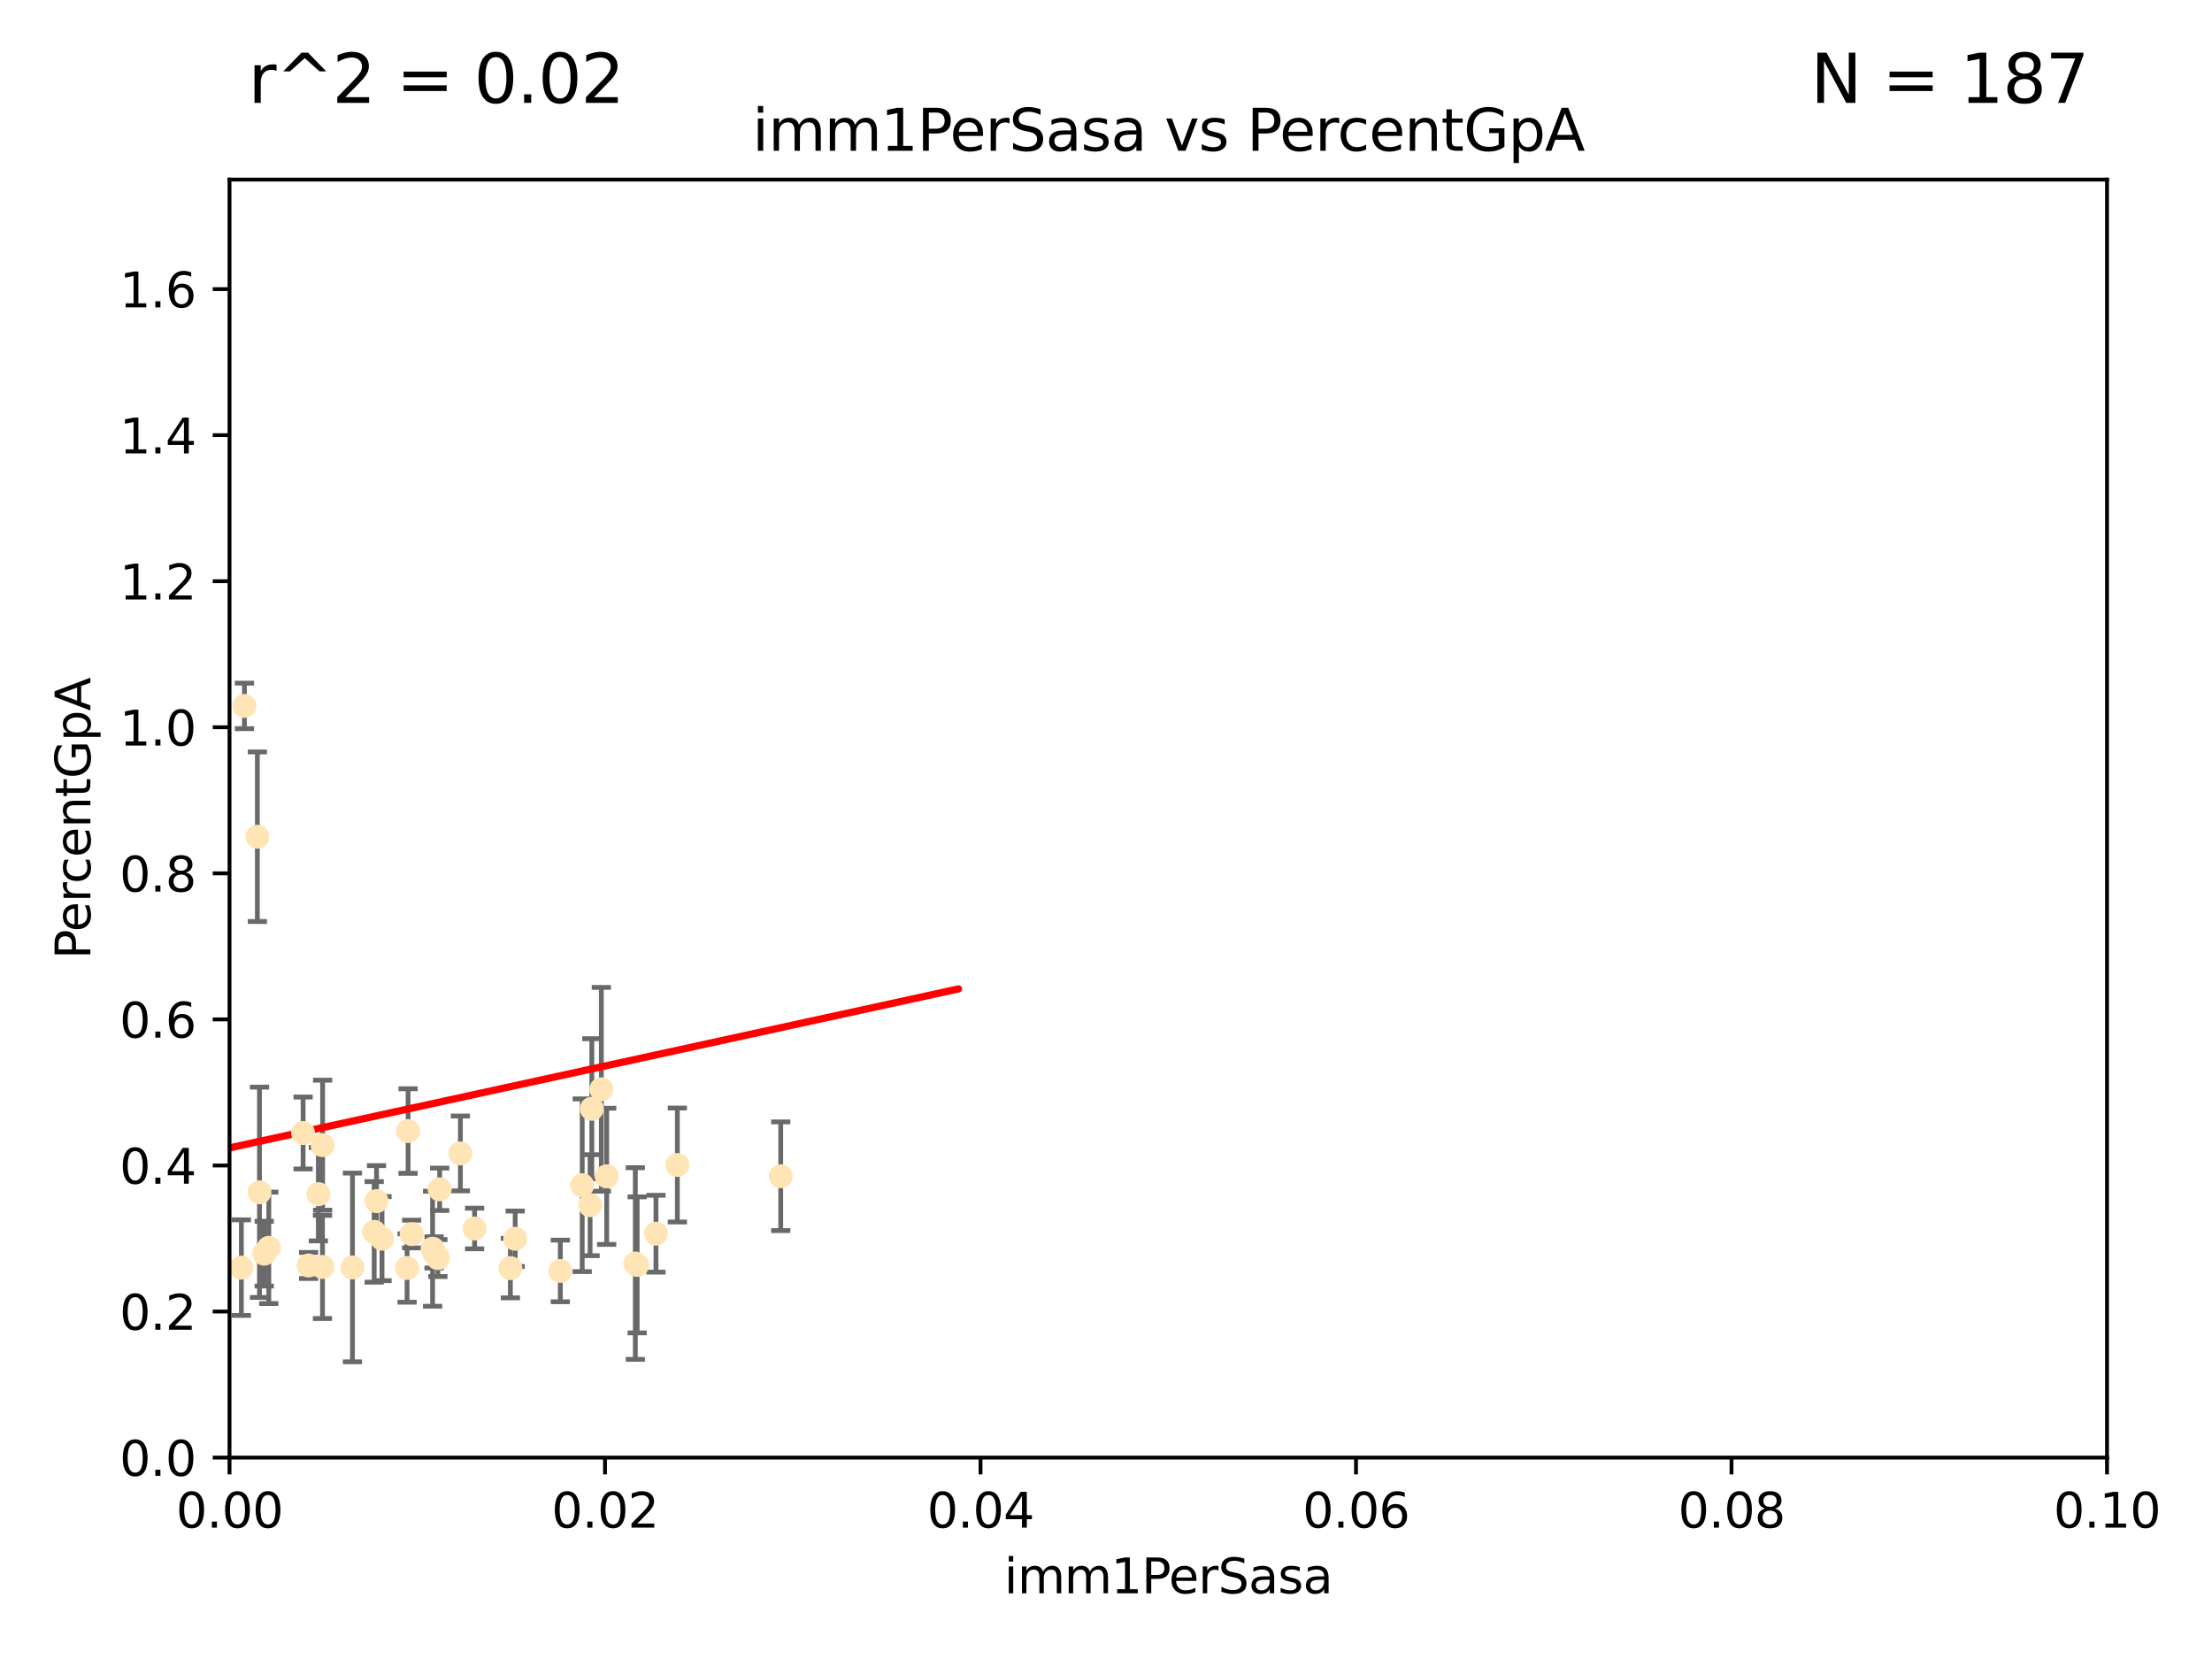 <?xml version="1.0" encoding="utf-8" standalone="no"?>
<!DOCTYPE svg PUBLIC "-//W3C//DTD SVG 1.1//EN"
  "http://www.w3.org/Graphics/SVG/1.1/DTD/svg11.dtd">
<svg xmlns:xlink="http://www.w3.org/1999/xlink" width="460.8pt" height="345.6pt" viewBox="0 0 460.8 345.6" xmlns="http://www.w3.org/2000/svg" version="1.1">
 <defs>
  <style type="text/css">*{stroke-linejoin: round; stroke-linecap: butt}</style>
 </defs>
 <g id="figure_1">
  <g id="patch_1">
   <path d="M 0 345.6 
L 460.8 345.6 
L 460.8 0 
L 0 0 
z
" style="fill: #ffffff"/>
  </g>
  <g id="axes_1">
   <g id="patch_2">
    <path d="M 47.81 303.64 
L 438.93 303.64 
L 438.93 37.411 
L 47.81 37.411 
z
" style="fill: #ffffff"/>
   </g>
   <g id="PathCollection_1">
    <defs>
     <path id="m6a98d80f60" d="M 0 1.118 
C 0.297 1.118 0.581 1 0.791 0.791 
C 1 0.581 1.118 0.297 1.118 0 
C 1.118 -0.297 1 -0.581 0.791 -0.791 
C 0.581 -1 0.297 -1.118 0 -1.118 
C -0.297 -1.118 -0.581 -1 -0.791 -0.791 
C -1 -0.581 -1.118 -0.297 -1.118 0 
C -1.118 0.297 -1 0.581 -0.791 0.791 
C -0.581 1 -0.297 1.118 0 1.118 
z
" style="stroke: #ffe4b5"/>
    </defs>
    <g clip-path="url(#p4feffa902f)">
     <use xlink:href="#m6a98d80f60" x="63.143" y="236.024" style="fill: #ffe4b5; stroke: #ffe4b5"/>
     <use xlink:href="#m6a98d80f60" x="50.92" y="147.056" style="fill: #ffe4b5; stroke: #ffe4b5"/>
     <use xlink:href="#m6a98d80f60" x="67.208" y="238.556" style="fill: #ffe4b5; stroke: #ffe4b5"/>
     <use xlink:href="#m6a98d80f60" x="56" y="259.945" style="fill: #ffe4b5; stroke: #ffe4b5"/>
     <use xlink:href="#m6a98d80f60" x="35.977" y="256.883" style="fill: #ffe4b5; stroke: #ffe4b5"/>
     <use xlink:href="#m6a98d80f60" x="77.949" y="256.619" style="fill: #ffe4b5; stroke: #ffe4b5"/>
     <use xlink:href="#m6a98d80f60" x="54.055" y="248.374" style="fill: #ffe4b5; stroke: #ffe4b5"/>
     <use xlink:href="#m6a98d80f60" x="32.256" y="254.217" style="fill: #ffe4b5; stroke: #ffe4b5"/>
     <use xlink:href="#m6a98d80f60" x="90.116" y="260.133" style="fill: #ffe4b5; stroke: #ffe4b5"/>
     <use xlink:href="#m6a98d80f60" x="66.322" y="248.766" style="fill: #ffe4b5; stroke: #ffe4b5"/>
     <use xlink:href="#m6a98d80f60" x="44.284" y="245.794" style="fill: #ffe4b5; stroke: #ffe4b5"/>
     <use xlink:href="#m6a98d80f60" x="55.045" y="261.159" style="fill: #ffe4b5; stroke: #ffe4b5"/>
     <use xlink:href="#m6a98d80f60" x="78.438" y="250.219" style="fill: #ffe4b5; stroke: #ffe4b5"/>
     <use xlink:href="#m6a98d80f60" x="116.728" y="264.76" style="fill: #ffe4b5; stroke: #ffe4b5"/>
     <use xlink:href="#m6a98d80f60" x="85.759" y="257.072" style="fill: #ffe4b5; stroke: #ffe4b5"/>
     <use xlink:href="#m6a98d80f60" x="126.382" y="245.048" style="fill: #ffe4b5; stroke: #ffe4b5"/>
     <use xlink:href="#m6a98d80f60" x="85.012" y="235.615" style="fill: #ffe4b5; stroke: #ffe4b5"/>
     <use xlink:href="#m6a98d80f60" x="50.283" y="264.074" style="fill: #ffe4b5; stroke: #ffe4b5"/>
     <use xlink:href="#m6a98d80f60" x="123.288" y="230.974" style="fill: #ffe4b5; stroke: #ffe4b5"/>
     <use xlink:href="#m6a98d80f60" x="64.286" y="263.623" style="fill: #ffe4b5; stroke: #ffe4b5"/>
     <use xlink:href="#m6a98d80f60" x="125.273" y="226.92" style="fill: #ffe4b5; stroke: #ffe4b5"/>
     <use xlink:href="#m6a98d80f60" x="84.804" y="264.148" style="fill: #ffe4b5; stroke: #ffe4b5"/>
     <use xlink:href="#m6a98d80f60" x="73.424" y="264.031" style="fill: #ffe4b5; stroke: #ffe4b5"/>
     <use xlink:href="#m6a98d80f60" x="67.182" y="263.927" style="fill: #ffe4b5; stroke: #ffe4b5"/>
     <use xlink:href="#m6a98d80f60" x="53.612" y="174.301" style="fill: #ffe4b5; stroke: #ffe4b5"/>
     <use xlink:href="#m6a98d80f60" x="91.218" y="262.072" style="fill: #ffe4b5; stroke: #ffe4b5"/>
     <use xlink:href="#m6a98d80f60" x="79.581" y="258.03" style="fill: #ffe4b5; stroke: #ffe4b5"/>
     <use xlink:href="#m6a98d80f60" x="106.321" y="264.173" style="fill: #ffe4b5; stroke: #ffe4b5"/>
     <use xlink:href="#m6a98d80f60" x="90.421" y="260.898" style="fill: #ffe4b5; stroke: #ffe4b5"/>
     <use xlink:href="#m6a98d80f60" x="136.647" y="257.002" style="fill: #ffe4b5; stroke: #ffe4b5"/>
     <use xlink:href="#m6a98d80f60" x="107.324" y="258.061" style="fill: #ffe4b5; stroke: #ffe4b5"/>
     <use xlink:href="#m6a98d80f60" x="91.593" y="247.753" style="fill: #ffe4b5; stroke: #ffe4b5"/>
     <use xlink:href="#m6a98d80f60" x="98.867" y="255.921" style="fill: #ffe4b5; stroke: #ffe4b5"/>
     <use xlink:href="#m6a98d80f60" x="132.735" y="263.501" style="fill: #ffe4b5; stroke: #ffe4b5"/>
     <use xlink:href="#m6a98d80f60" x="132.347" y="263.219" style="fill: #ffe4b5; stroke: #ffe4b5"/>
     <use xlink:href="#m6a98d80f60" x="121.286" y="246.911" style="fill: #ffe4b5; stroke: #ffe4b5"/>
     <use xlink:href="#m6a98d80f60" x="95.907" y="240.283" style="fill: #ffe4b5; stroke: #ffe4b5"/>
     <use xlink:href="#m6a98d80f60" x="122.927" y="251.06" style="fill: #ffe4b5; stroke: #ffe4b5"/>
     <use xlink:href="#m6a98d80f60" x="141.105" y="242.696" style="fill: #ffe4b5; stroke: #ffe4b5"/>
     <use xlink:href="#m6a98d80f60" x="162.642" y="245.033" style="fill: #ffe4b5; stroke: #ffe4b5"/>
    </g>
   </g>
   <g id="matplotlib.axis_1">
    <g id="xtick_1">
     <g id="line2d_1">
      <defs>
       <path id="m1ec2243747" d="M 0 0 
L 0 3.5 
" style="stroke: #000000; stroke-width: 0.8"/>
      </defs>
      <g>
       <use xlink:href="#m1ec2243747" x="47.81" y="303.64" style="stroke: #000000; stroke-width: 0.8"/>
      </g>
     </g>
     <g id="text_1">
      <!-- 0.00 -->
      <g transform="translate(36.677 318.238)scale(0.1 -0.1)">
       <defs>
        <path id="DejaVuSans-30" d="M 2034 4250 
Q 1547 4250 1301 3770 
Q 1056 3291 1056 2328 
Q 1056 1369 1301 889 
Q 1547 409 2034 409 
Q 2525 409 2770 889 
Q 3016 1369 3016 2328 
Q 3016 3291 2770 3770 
Q 2525 4250 2034 4250 
z
M 2034 4750 
Q 2819 4750 3233 4129 
Q 3647 3509 3647 2328 
Q 3647 1150 3233 529 
Q 2819 -91 2034 -91 
Q 1250 -91 836 529 
Q 422 1150 422 2328 
Q 422 3509 836 4129 
Q 1250 4750 2034 4750 
z
" transform="scale(0.016)"/>
        <path id="DejaVuSans-2e" d="M 684 794 
L 1344 794 
L 1344 0 
L 684 0 
L 684 794 
z
" transform="scale(0.016)"/>
       </defs>
       <use xlink:href="#DejaVuSans-30"/>
       <use xlink:href="#DejaVuSans-2e" x="63.623"/>
       <use xlink:href="#DejaVuSans-30" x="95.41"/>
       <use xlink:href="#DejaVuSans-30" x="159.033"/>
      </g>
     </g>
    </g>
    <g id="xtick_2">
     <g id="line2d_2">
      <g>
       <use xlink:href="#m1ec2243747" x="126.034" y="303.64" style="stroke: #000000; stroke-width: 0.8"/>
      </g>
     </g>
     <g id="text_2">
      <!-- 0.02 -->
      <g transform="translate(114.901 318.238)scale(0.1 -0.1)">
       <defs>
        <path id="DejaVuSans-32" d="M 1228 531 
L 3431 531 
L 3431 0 
L 469 0 
L 469 531 
Q 828 903 1448 1529 
Q 2069 2156 2228 2338 
Q 2531 2678 2651 2914 
Q 2772 3150 2772 3378 
Q 2772 3750 2511 3984 
Q 2250 4219 1831 4219 
Q 1534 4219 1204 4116 
Q 875 4013 500 3803 
L 500 4441 
Q 881 4594 1212 4672 
Q 1544 4750 1819 4750 
Q 2544 4750 2975 4387 
Q 3406 4025 3406 3419 
Q 3406 3131 3298 2873 
Q 3191 2616 2906 2266 
Q 2828 2175 2409 1742 
Q 1991 1309 1228 531 
z
" transform="scale(0.016)"/>
       </defs>
       <use xlink:href="#DejaVuSans-30"/>
       <use xlink:href="#DejaVuSans-2e" x="63.623"/>
       <use xlink:href="#DejaVuSans-30" x="95.41"/>
       <use xlink:href="#DejaVuSans-32" x="159.033"/>
      </g>
     </g>
    </g>
    <g id="xtick_3">
     <g id="line2d_3">
      <g>
       <use xlink:href="#m1ec2243747" x="204.258" y="303.64" style="stroke: #000000; stroke-width: 0.8"/>
      </g>
     </g>
     <g id="text_3">
      <!-- 0.04 -->
      <g transform="translate(193.125 318.238)scale(0.1 -0.1)">
       <defs>
        <path id="DejaVuSans-34" d="M 2419 4116 
L 825 1625 
L 2419 1625 
L 2419 4116 
z
M 2253 4666 
L 3047 4666 
L 3047 1625 
L 3713 1625 
L 3713 1100 
L 3047 1100 
L 3047 0 
L 2419 0 
L 2419 1100 
L 313 1100 
L 313 1709 
L 2253 4666 
z
" transform="scale(0.016)"/>
       </defs>
       <use xlink:href="#DejaVuSans-30"/>
       <use xlink:href="#DejaVuSans-2e" x="63.623"/>
       <use xlink:href="#DejaVuSans-30" x="95.41"/>
       <use xlink:href="#DejaVuSans-34" x="159.033"/>
      </g>
     </g>
    </g>
    <g id="xtick_4">
     <g id="line2d_4">
      <g>
       <use xlink:href="#m1ec2243747" x="282.482" y="303.64" style="stroke: #000000; stroke-width: 0.8"/>
      </g>
     </g>
     <g id="text_4">
      <!-- 0.06 -->
      <g transform="translate(271.349 318.238)scale(0.1 -0.1)">
       <defs>
        <path id="DejaVuSans-36" d="M 2113 2584 
Q 1688 2584 1439 2293 
Q 1191 2003 1191 1497 
Q 1191 994 1439 701 
Q 1688 409 2113 409 
Q 2538 409 2786 701 
Q 3034 994 3034 1497 
Q 3034 2003 2786 2293 
Q 2538 2584 2113 2584 
z
M 3366 4563 
L 3366 3988 
Q 3128 4100 2886 4159 
Q 2644 4219 2406 4219 
Q 1781 4219 1451 3797 
Q 1122 3375 1075 2522 
Q 1259 2794 1537 2939 
Q 1816 3084 2150 3084 
Q 2853 3084 3261 2657 
Q 3669 2231 3669 1497 
Q 3669 778 3244 343 
Q 2819 -91 2113 -91 
Q 1303 -91 875 529 
Q 447 1150 447 2328 
Q 447 3434 972 4092 
Q 1497 4750 2381 4750 
Q 2619 4750 2861 4703 
Q 3103 4656 3366 4563 
z
" transform="scale(0.016)"/>
       </defs>
       <use xlink:href="#DejaVuSans-30"/>
       <use xlink:href="#DejaVuSans-2e" x="63.623"/>
       <use xlink:href="#DejaVuSans-30" x="95.41"/>
       <use xlink:href="#DejaVuSans-36" x="159.033"/>
      </g>
     </g>
    </g>
    <g id="xtick_5">
     <g id="line2d_5">
      <g>
       <use xlink:href="#m1ec2243747" x="360.706" y="303.64" style="stroke: #000000; stroke-width: 0.8"/>
      </g>
     </g>
     <g id="text_5">
      <!-- 0.08 -->
      <g transform="translate(349.573 318.238)scale(0.1 -0.1)">
       <defs>
        <path id="DejaVuSans-38" d="M 2034 2216 
Q 1584 2216 1326 1975 
Q 1069 1734 1069 1313 
Q 1069 891 1326 650 
Q 1584 409 2034 409 
Q 2484 409 2743 651 
Q 3003 894 3003 1313 
Q 3003 1734 2745 1975 
Q 2488 2216 2034 2216 
z
M 1403 2484 
Q 997 2584 770 2862 
Q 544 3141 544 3541 
Q 544 4100 942 4425 
Q 1341 4750 2034 4750 
Q 2731 4750 3128 4425 
Q 3525 4100 3525 3541 
Q 3525 3141 3298 2862 
Q 3072 2584 2669 2484 
Q 3125 2378 3379 2068 
Q 3634 1759 3634 1313 
Q 3634 634 3220 271 
Q 2806 -91 2034 -91 
Q 1263 -91 848 271 
Q 434 634 434 1313 
Q 434 1759 690 2068 
Q 947 2378 1403 2484 
z
M 1172 3481 
Q 1172 3119 1398 2916 
Q 1625 2713 2034 2713 
Q 2441 2713 2670 2916 
Q 2900 3119 2900 3481 
Q 2900 3844 2670 4047 
Q 2441 4250 2034 4250 
Q 1625 4250 1398 4047 
Q 1172 3844 1172 3481 
z
" transform="scale(0.016)"/>
       </defs>
       <use xlink:href="#DejaVuSans-30"/>
       <use xlink:href="#DejaVuSans-2e" x="63.623"/>
       <use xlink:href="#DejaVuSans-30" x="95.41"/>
       <use xlink:href="#DejaVuSans-38" x="159.033"/>
      </g>
     </g>
    </g>
    <g id="xtick_6">
     <g id="line2d_6">
      <g>
       <use xlink:href="#m1ec2243747" x="438.93" y="303.64" style="stroke: #000000; stroke-width: 0.8"/>
      </g>
     </g>
     <g id="text_6">
      <!-- 0.10 -->
      <g transform="translate(427.797 318.238)scale(0.1 -0.1)">
       <defs>
        <path id="DejaVuSans-31" d="M 794 531 
L 1825 531 
L 1825 4091 
L 703 3866 
L 703 4441 
L 1819 4666 
L 2450 4666 
L 2450 531 
L 3481 531 
L 3481 0 
L 794 0 
L 794 531 
z
" transform="scale(0.016)"/>
       </defs>
       <use xlink:href="#DejaVuSans-30"/>
       <use xlink:href="#DejaVuSans-2e" x="63.623"/>
       <use xlink:href="#DejaVuSans-31" x="95.41"/>
       <use xlink:href="#DejaVuSans-30" x="159.033"/>
      </g>
     </g>
    </g>
    <g id="text_7">
     <!-- imm1PerSasa -->
     <g transform="translate(209.186 331.917)scale(0.1 -0.1)">
      <defs>
       <path id="DejaVuSans-69" d="M 603 3500 
L 1178 3500 
L 1178 0 
L 603 0 
L 603 3500 
z
M 603 4863 
L 1178 4863 
L 1178 4134 
L 603 4134 
L 603 4863 
z
" transform="scale(0.016)"/>
       <path id="DejaVuSans-6d" d="M 3328 2828 
Q 3544 3216 3844 3400 
Q 4144 3584 4550 3584 
Q 5097 3584 5394 3201 
Q 5691 2819 5691 2113 
L 5691 0 
L 5113 0 
L 5113 2094 
Q 5113 2597 4934 2840 
Q 4756 3084 4391 3084 
Q 3944 3084 3684 2787 
Q 3425 2491 3425 1978 
L 3425 0 
L 2847 0 
L 2847 2094 
Q 2847 2600 2669 2842 
Q 2491 3084 2119 3084 
Q 1678 3084 1418 2786 
Q 1159 2488 1159 1978 
L 1159 0 
L 581 0 
L 581 3500 
L 1159 3500 
L 1159 2956 
Q 1356 3278 1631 3431 
Q 1906 3584 2284 3584 
Q 2666 3584 2933 3390 
Q 3200 3197 3328 2828 
z
" transform="scale(0.016)"/>
       <path id="DejaVuSans-50" d="M 1259 4147 
L 1259 2394 
L 2053 2394 
Q 2494 2394 2734 2622 
Q 2975 2850 2975 3272 
Q 2975 3691 2734 3919 
Q 2494 4147 2053 4147 
L 1259 4147 
z
M 628 4666 
L 2053 4666 
Q 2838 4666 3239 4311 
Q 3641 3956 3641 3272 
Q 3641 2581 3239 2228 
Q 2838 1875 2053 1875 
L 1259 1875 
L 1259 0 
L 628 0 
L 628 4666 
z
" transform="scale(0.016)"/>
       <path id="DejaVuSans-65" d="M 3597 1894 
L 3597 1613 
L 953 1613 
Q 991 1019 1311 708 
Q 1631 397 2203 397 
Q 2534 397 2845 478 
Q 3156 559 3463 722 
L 3463 178 
Q 3153 47 2828 -22 
Q 2503 -91 2169 -91 
Q 1331 -91 842 396 
Q 353 884 353 1716 
Q 353 2575 817 3079 
Q 1281 3584 2069 3584 
Q 2775 3584 3186 3129 
Q 3597 2675 3597 1894 
z
M 3022 2063 
Q 3016 2534 2758 2815 
Q 2500 3097 2075 3097 
Q 1594 3097 1305 2825 
Q 1016 2553 972 2059 
L 3022 2063 
z
" transform="scale(0.016)"/>
       <path id="DejaVuSans-72" d="M 2631 2963 
Q 2534 3019 2420 3045 
Q 2306 3072 2169 3072 
Q 1681 3072 1420 2755 
Q 1159 2438 1159 1844 
L 1159 0 
L 581 0 
L 581 3500 
L 1159 3500 
L 1159 2956 
Q 1341 3275 1631 3429 
Q 1922 3584 2338 3584 
Q 2397 3584 2469 3576 
Q 2541 3569 2628 3553 
L 2631 2963 
z
" transform="scale(0.016)"/>
       <path id="DejaVuSans-53" d="M 3425 4513 
L 3425 3897 
Q 3066 4069 2747 4153 
Q 2428 4238 2131 4238 
Q 1616 4238 1336 4038 
Q 1056 3838 1056 3469 
Q 1056 3159 1242 3001 
Q 1428 2844 1947 2747 
L 2328 2669 
Q 3034 2534 3370 2195 
Q 3706 1856 3706 1288 
Q 3706 609 3251 259 
Q 2797 -91 1919 -91 
Q 1588 -91 1214 -16 
Q 841 59 441 206 
L 441 856 
Q 825 641 1194 531 
Q 1563 422 1919 422 
Q 2459 422 2753 634 
Q 3047 847 3047 1241 
Q 3047 1584 2836 1778 
Q 2625 1972 2144 2069 
L 1759 2144 
Q 1053 2284 737 2584 
Q 422 2884 422 3419 
Q 422 4038 858 4394 
Q 1294 4750 2059 4750 
Q 2388 4750 2728 4690 
Q 3069 4631 3425 4513 
z
" transform="scale(0.016)"/>
       <path id="DejaVuSans-61" d="M 2194 1759 
Q 1497 1759 1228 1600 
Q 959 1441 959 1056 
Q 959 750 1161 570 
Q 1363 391 1709 391 
Q 2188 391 2477 730 
Q 2766 1069 2766 1631 
L 2766 1759 
L 2194 1759 
z
M 3341 1997 
L 3341 0 
L 2766 0 
L 2766 531 
Q 2569 213 2275 61 
Q 1981 -91 1556 -91 
Q 1019 -91 701 211 
Q 384 513 384 1019 
Q 384 1609 779 1909 
Q 1175 2209 1959 2209 
L 2766 2209 
L 2766 2266 
Q 2766 2663 2505 2880 
Q 2244 3097 1772 3097 
Q 1472 3097 1187 3025 
Q 903 2953 641 2809 
L 641 3341 
Q 956 3463 1253 3523 
Q 1550 3584 1831 3584 
Q 2591 3584 2966 3190 
Q 3341 2797 3341 1997 
z
" transform="scale(0.016)"/>
       <path id="DejaVuSans-73" d="M 2834 3397 
L 2834 2853 
Q 2591 2978 2328 3040 
Q 2066 3103 1784 3103 
Q 1356 3103 1142 2972 
Q 928 2841 928 2578 
Q 928 2378 1081 2264 
Q 1234 2150 1697 2047 
L 1894 2003 
Q 2506 1872 2764 1633 
Q 3022 1394 3022 966 
Q 3022 478 2636 193 
Q 2250 -91 1575 -91 
Q 1294 -91 989 -36 
Q 684 19 347 128 
L 347 722 
Q 666 556 975 473 
Q 1284 391 1588 391 
Q 1994 391 2212 530 
Q 2431 669 2431 922 
Q 2431 1156 2273 1281 
Q 2116 1406 1581 1522 
L 1381 1569 
Q 847 1681 609 1914 
Q 372 2147 372 2553 
Q 372 3047 722 3315 
Q 1072 3584 1716 3584 
Q 2034 3584 2315 3537 
Q 2597 3491 2834 3397 
z
" transform="scale(0.016)"/>
      </defs>
      <use xlink:href="#DejaVuSans-69"/>
      <use xlink:href="#DejaVuSans-6d" x="27.783"/>
      <use xlink:href="#DejaVuSans-6d" x="125.195"/>
      <use xlink:href="#DejaVuSans-31" x="222.607"/>
      <use xlink:href="#DejaVuSans-50" x="286.23"/>
      <use xlink:href="#DejaVuSans-65" x="342.908"/>
      <use xlink:href="#DejaVuSans-72" x="404.432"/>
      <use xlink:href="#DejaVuSans-53" x="445.545"/>
      <use xlink:href="#DejaVuSans-61" x="509.021"/>
      <use xlink:href="#DejaVuSans-73" x="570.301"/>
      <use xlink:href="#DejaVuSans-61" x="622.4"/>
     </g>
    </g>
   </g>
   <g id="matplotlib.axis_2">
    <g id="ytick_1">
     <g id="line2d_7">
      <defs>
       <path id="mb081114692" d="M 0 0 
L -3.5 0 
" style="stroke: #000000; stroke-width: 0.8"/>
      </defs>
      <g>
       <use xlink:href="#mb081114692" x="47.81" y="303.64" style="stroke: #000000; stroke-width: 0.8"/>
      </g>
     </g>
     <g id="text_8">
      <!-- 0.0 -->
      <g transform="translate(24.907 307.439)scale(0.1 -0.1)">
       <use xlink:href="#DejaVuSans-30"/>
       <use xlink:href="#DejaVuSans-2e" x="63.623"/>
       <use xlink:href="#DejaVuSans-30" x="95.41"/>
      </g>
     </g>
    </g>
    <g id="ytick_2">
     <g id="line2d_8">
      <g>
       <use xlink:href="#mb081114692" x="47.81" y="273.214" style="stroke: #000000; stroke-width: 0.8"/>
      </g>
     </g>
     <g id="text_9">
      <!-- 0.2 -->
      <g transform="translate(24.907 277.013)scale(0.1 -0.1)">
       <use xlink:href="#DejaVuSans-30"/>
       <use xlink:href="#DejaVuSans-2e" x="63.623"/>
       <use xlink:href="#DejaVuSans-32" x="95.41"/>
      </g>
     </g>
    </g>
    <g id="ytick_3">
     <g id="line2d_9">
      <g>
       <use xlink:href="#mb081114692" x="47.81" y="242.788" style="stroke: #000000; stroke-width: 0.8"/>
      </g>
     </g>
     <g id="text_10">
      <!-- 0.4 -->
      <g transform="translate(24.907 246.587)scale(0.1 -0.1)">
       <use xlink:href="#DejaVuSans-30"/>
       <use xlink:href="#DejaVuSans-2e" x="63.623"/>
       <use xlink:href="#DejaVuSans-34" x="95.41"/>
      </g>
     </g>
    </g>
    <g id="ytick_4">
     <g id="line2d_10">
      <g>
       <use xlink:href="#mb081114692" x="47.81" y="212.362" style="stroke: #000000; stroke-width: 0.8"/>
      </g>
     </g>
     <g id="text_11">
      <!-- 0.6 -->
      <g transform="translate(24.907 216.161)scale(0.1 -0.1)">
       <use xlink:href="#DejaVuSans-30"/>
       <use xlink:href="#DejaVuSans-2e" x="63.623"/>
       <use xlink:href="#DejaVuSans-36" x="95.41"/>
      </g>
     </g>
    </g>
    <g id="ytick_5">
     <g id="line2d_11">
      <g>
       <use xlink:href="#mb081114692" x="47.81" y="181.935" style="stroke: #000000; stroke-width: 0.8"/>
      </g>
     </g>
     <g id="text_12">
      <!-- 0.8 -->
      <g transform="translate(24.907 185.735)scale(0.1 -0.1)">
       <use xlink:href="#DejaVuSans-30"/>
       <use xlink:href="#DejaVuSans-2e" x="63.623"/>
       <use xlink:href="#DejaVuSans-38" x="95.41"/>
      </g>
     </g>
    </g>
    <g id="ytick_6">
     <g id="line2d_12">
      <g>
       <use xlink:href="#mb081114692" x="47.81" y="151.509" style="stroke: #000000; stroke-width: 0.8"/>
      </g>
     </g>
     <g id="text_13">
      <!-- 1.0 -->
      <g transform="translate(24.907 155.308)scale(0.1 -0.1)">
       <use xlink:href="#DejaVuSans-31"/>
       <use xlink:href="#DejaVuSans-2e" x="63.623"/>
       <use xlink:href="#DejaVuSans-30" x="95.41"/>
      </g>
     </g>
    </g>
    <g id="ytick_7">
     <g id="line2d_13">
      <g>
       <use xlink:href="#mb081114692" x="47.81" y="121.083" style="stroke: #000000; stroke-width: 0.8"/>
      </g>
     </g>
     <g id="text_14">
      <!-- 1.2 -->
      <g transform="translate(24.907 124.882)scale(0.1 -0.1)">
       <use xlink:href="#DejaVuSans-31"/>
       <use xlink:href="#DejaVuSans-2e" x="63.623"/>
       <use xlink:href="#DejaVuSans-32" x="95.41"/>
      </g>
     </g>
    </g>
    <g id="ytick_8">
     <g id="line2d_14">
      <g>
       <use xlink:href="#mb081114692" x="47.81" y="90.657" style="stroke: #000000; stroke-width: 0.8"/>
      </g>
     </g>
     <g id="text_15">
      <!-- 1.4 -->
      <g transform="translate(24.907 94.456)scale(0.1 -0.1)">
       <use xlink:href="#DejaVuSans-31"/>
       <use xlink:href="#DejaVuSans-2e" x="63.623"/>
       <use xlink:href="#DejaVuSans-34" x="95.41"/>
      </g>
     </g>
    </g>
    <g id="ytick_9">
     <g id="line2d_15">
      <g>
       <use xlink:href="#mb081114692" x="47.81" y="60.231" style="stroke: #000000; stroke-width: 0.8"/>
      </g>
     </g>
     <g id="text_16">
      <!-- 1.6 -->
      <g transform="translate(24.907 64.03)scale(0.1 -0.1)">
       <use xlink:href="#DejaVuSans-31"/>
       <use xlink:href="#DejaVuSans-2e" x="63.623"/>
       <use xlink:href="#DejaVuSans-36" x="95.41"/>
      </g>
     </g>
    </g>
    <g id="text_17">
     <!-- PercentGpA -->
     <g transform="translate(18.827 199.802)rotate(-90)scale(0.1 -0.1)">
      <defs>
       <path id="DejaVuSans-63" d="M 3122 3366 
L 3122 2828 
Q 2878 2963 2633 3030 
Q 2388 3097 2138 3097 
Q 1578 3097 1268 2742 
Q 959 2388 959 1747 
Q 959 1106 1268 751 
Q 1578 397 2138 397 
Q 2388 397 2633 464 
Q 2878 531 3122 666 
L 3122 134 
Q 2881 22 2623 -34 
Q 2366 -91 2075 -91 
Q 1284 -91 818 406 
Q 353 903 353 1747 
Q 353 2603 823 3093 
Q 1294 3584 2113 3584 
Q 2378 3584 2631 3529 
Q 2884 3475 3122 3366 
z
" transform="scale(0.016)"/>
       <path id="DejaVuSans-6e" d="M 3513 2113 
L 3513 0 
L 2938 0 
L 2938 2094 
Q 2938 2591 2744 2837 
Q 2550 3084 2163 3084 
Q 1697 3084 1428 2787 
Q 1159 2491 1159 1978 
L 1159 0 
L 581 0 
L 581 3500 
L 1159 3500 
L 1159 2956 
Q 1366 3272 1645 3428 
Q 1925 3584 2291 3584 
Q 2894 3584 3203 3211 
Q 3513 2838 3513 2113 
z
" transform="scale(0.016)"/>
       <path id="DejaVuSans-74" d="M 1172 4494 
L 1172 3500 
L 2356 3500 
L 2356 3053 
L 1172 3053 
L 1172 1153 
Q 1172 725 1289 603 
Q 1406 481 1766 481 
L 2356 481 
L 2356 0 
L 1766 0 
Q 1100 0 847 248 
Q 594 497 594 1153 
L 594 3053 
L 172 3053 
L 172 3500 
L 594 3500 
L 594 4494 
L 1172 4494 
z
" transform="scale(0.016)"/>
       <path id="DejaVuSans-47" d="M 3809 666 
L 3809 1919 
L 2778 1919 
L 2778 2438 
L 4434 2438 
L 4434 434 
Q 4069 175 3628 42 
Q 3188 -91 2688 -91 
Q 1594 -91 976 548 
Q 359 1188 359 2328 
Q 359 3472 976 4111 
Q 1594 4750 2688 4750 
Q 3144 4750 3555 4637 
Q 3966 4525 4313 4306 
L 4313 3634 
Q 3963 3931 3569 4081 
Q 3175 4231 2741 4231 
Q 1884 4231 1454 3753 
Q 1025 3275 1025 2328 
Q 1025 1384 1454 906 
Q 1884 428 2741 428 
Q 3075 428 3337 486 
Q 3600 544 3809 666 
z
" transform="scale(0.016)"/>
       <path id="DejaVuSans-70" d="M 1159 525 
L 1159 -1331 
L 581 -1331 
L 581 3500 
L 1159 3500 
L 1159 2969 
Q 1341 3281 1617 3432 
Q 1894 3584 2278 3584 
Q 2916 3584 3314 3078 
Q 3713 2572 3713 1747 
Q 3713 922 3314 415 
Q 2916 -91 2278 -91 
Q 1894 -91 1617 61 
Q 1341 213 1159 525 
z
M 3116 1747 
Q 3116 2381 2855 2742 
Q 2594 3103 2138 3103 
Q 1681 3103 1420 2742 
Q 1159 2381 1159 1747 
Q 1159 1113 1420 752 
Q 1681 391 2138 391 
Q 2594 391 2855 752 
Q 3116 1113 3116 1747 
z
" transform="scale(0.016)"/>
       <path id="DejaVuSans-41" d="M 2188 4044 
L 1331 1722 
L 3047 1722 
L 2188 4044 
z
M 1831 4666 
L 2547 4666 
L 4325 0 
L 3669 0 
L 3244 1197 
L 1141 1197 
L 716 0 
L 50 0 
L 1831 4666 
z
" transform="scale(0.016)"/>
      </defs>
      <use xlink:href="#DejaVuSans-50"/>
      <use xlink:href="#DejaVuSans-65" x="56.678"/>
      <use xlink:href="#DejaVuSans-72" x="118.201"/>
      <use xlink:href="#DejaVuSans-63" x="157.064"/>
      <use xlink:href="#DejaVuSans-65" x="212.045"/>
      <use xlink:href="#DejaVuSans-6e" x="273.568"/>
      <use xlink:href="#DejaVuSans-74" x="336.947"/>
      <use xlink:href="#DejaVuSans-47" x="376.156"/>
      <use xlink:href="#DejaVuSans-70" x="453.646"/>
      <use xlink:href="#DejaVuSans-41" x="517.123"/>
     </g>
    </g>
   </g>
   <g id="LineCollection_1">
    <path d="M 63.143 243.516 
L 63.143 228.533 
" clip-path="url(#p4feffa902f)" style="fill: none; stroke: #696969"/>
    <path d="M 50.92 151.794 
L 50.92 142.317 
" clip-path="url(#p4feffa902f)" style="fill: none; stroke: #696969"/>
    <path d="M 67.208 252.097 
L 67.208 225.016 
" clip-path="url(#p4feffa902f)" style="fill: none; stroke: #696969"/>
    <path d="M 56 271.552 
L 56 248.339 
" clip-path="url(#p4feffa902f)" style="fill: none; stroke: #696969"/>
    <path d="M 35.977 263.541 
L 35.977 250.225 
" clip-path="url(#p4feffa902f)" style="fill: none; stroke: #696969"/>
    <path d="M 77.949 267.094 
L 77.949 246.145 
" clip-path="url(#p4feffa902f)" style="fill: none; stroke: #696969"/>
    <path d="M 54.055 270.281 
L 54.055 226.467 
" clip-path="url(#p4feffa902f)" style="fill: none; stroke: #696969"/>
    <path d="M 32.256 263.55 
L 32.256 244.884 
" clip-path="url(#p4feffa902f)" style="fill: none; stroke: #696969"/>
    <path d="M 90.116 272.111 
L 90.116 248.155 
" clip-path="url(#p4feffa902f)" style="fill: none; stroke: #696969"/>
    <path d="M 66.322 258.504 
L 66.322 239.028 
" clip-path="url(#p4feffa902f)" style="fill: none; stroke: #696969"/>
    <path d="M 44.284 260.183 
L 44.284 231.405 
" clip-path="url(#p4feffa902f)" style="fill: none; stroke: #696969"/>
    <path d="M 55.045 267.909 
L 55.045 254.41 
" clip-path="url(#p4feffa902f)" style="fill: none; stroke: #696969"/>
    <path d="M 78.438 257.613 
L 78.438 242.825 
" clip-path="url(#p4feffa902f)" style="fill: none; stroke: #696969"/>
    <path d="M 116.728 271.181 
L 116.728 258.34 
" clip-path="url(#p4feffa902f)" style="fill: none; stroke: #696969"/>
    <path d="M 85.759 259.961 
L 85.759 254.182 
" clip-path="url(#p4feffa902f)" style="fill: none; stroke: #696969"/>
    <path d="M 126.382 259.236 
L 126.382 230.86 
" clip-path="url(#p4feffa902f)" style="fill: none; stroke: #696969"/>
    <path d="M 85.012 244.419 
L 85.012 226.811 
" clip-path="url(#p4feffa902f)" style="fill: none; stroke: #696969"/>
    <path d="M 50.283 274.032 
L 50.283 254.116 
" clip-path="url(#p4feffa902f)" style="fill: none; stroke: #696969"/>
    <path d="M 123.288 245.568 
L 123.288 216.38 
" clip-path="url(#p4feffa902f)" style="fill: none; stroke: #696969"/>
    <path d="M 64.286 266.339 
L 64.286 260.907 
" clip-path="url(#p4feffa902f)" style="fill: none; stroke: #696969"/>
    <path d="M 125.273 248.148 
L 125.273 205.692 
" clip-path="url(#p4feffa902f)" style="fill: none; stroke: #696969"/>
    <path d="M 84.804 271.276 
L 84.804 257.019 
" clip-path="url(#p4feffa902f)" style="fill: none; stroke: #696969"/>
    <path d="M 73.424 283.684 
L 73.424 244.378 
" clip-path="url(#p4feffa902f)" style="fill: none; stroke: #696969"/>
    <path d="M 67.182 274.67 
L 67.182 253.184 
" clip-path="url(#p4feffa902f)" style="fill: none; stroke: #696969"/>
    <path d="M 53.612 191.963 
L 53.612 156.639 
" clip-path="url(#p4feffa902f)" style="fill: none; stroke: #696969"/>
    <path d="M 91.218 265.923 
L 91.218 258.22 
" clip-path="url(#p4feffa902f)" style="fill: none; stroke: #696969"/>
    <path d="M 79.581 266.785 
L 79.581 249.275 
" clip-path="url(#p4feffa902f)" style="fill: none; stroke: #696969"/>
    <path d="M 106.321 270.37 
L 106.321 257.976 
" clip-path="url(#p4feffa902f)" style="fill: none; stroke: #696969"/>
    <path d="M 90.421 264.148 
L 90.421 257.647 
" clip-path="url(#p4feffa902f)" style="fill: none; stroke: #696969"/>
    <path d="M 136.647 265.006 
L 136.647 248.999 
" clip-path="url(#p4feffa902f)" style="fill: none; stroke: #696969"/>
    <path d="M 107.324 263.837 
L 107.324 252.286 
" clip-path="url(#p4feffa902f)" style="fill: none; stroke: #696969"/>
    <path d="M 91.593 252.169 
L 91.593 243.336 
" clip-path="url(#p4feffa902f)" style="fill: none; stroke: #696969"/>
    <path d="M 98.867 260.159 
L 98.867 251.682 
" clip-path="url(#p4feffa902f)" style="fill: none; stroke: #696969"/>
    <path d="M 132.735 277.668 
L 132.735 249.333 
" clip-path="url(#p4feffa902f)" style="fill: none; stroke: #696969"/>
    <path d="M 132.347 283.184 
L 132.347 243.254 
" clip-path="url(#p4feffa902f)" style="fill: none; stroke: #696969"/>
    <path d="M 121.286 264.899 
L 121.286 228.924 
" clip-path="url(#p4feffa902f)" style="fill: none; stroke: #696969"/>
    <path d="M 95.907 248.079 
L 95.907 232.487 
" clip-path="url(#p4feffa902f)" style="fill: none; stroke: #696969"/>
    <path d="M 122.927 261.58 
L 122.927 240.54 
" clip-path="url(#p4feffa902f)" style="fill: none; stroke: #696969"/>
    <path d="M 141.105 254.567 
L 141.105 230.825 
" clip-path="url(#p4feffa902f)" style="fill: none; stroke: #696969"/>
    <path d="M 162.642 256.351 
L 162.642 233.715 
" clip-path="url(#p4feffa902f)" style="fill: none; stroke: #696969"/>
   </g>
   <g id="line2d_16">
    <defs>
     <path id="m53e976741e" d="M 2 0 
L -2 -0 
" style="stroke: #696969"/>
    </defs>
    <g clip-path="url(#p4feffa902f)">
     <use xlink:href="#m53e976741e" x="63.143" y="243.516" style="fill: #696969; stroke: #696969"/>
     <use xlink:href="#m53e976741e" x="50.92" y="151.794" style="fill: #696969; stroke: #696969"/>
     <use xlink:href="#m53e976741e" x="67.208" y="252.097" style="fill: #696969; stroke: #696969"/>
     <use xlink:href="#m53e976741e" x="56" y="271.552" style="fill: #696969; stroke: #696969"/>
     <use xlink:href="#m53e976741e" x="35.977" y="263.541" style="fill: #696969; stroke: #696969"/>
     <use xlink:href="#m53e976741e" x="77.949" y="267.094" style="fill: #696969; stroke: #696969"/>
     <use xlink:href="#m53e976741e" x="54.055" y="270.281" style="fill: #696969; stroke: #696969"/>
     <use xlink:href="#m53e976741e" x="32.256" y="263.55" style="fill: #696969; stroke: #696969"/>
     <use xlink:href="#m53e976741e" x="90.116" y="272.111" style="fill: #696969; stroke: #696969"/>
     <use xlink:href="#m53e976741e" x="66.322" y="258.504" style="fill: #696969; stroke: #696969"/>
     <use xlink:href="#m53e976741e" x="44.284" y="260.183" style="fill: #696969; stroke: #696969"/>
     <use xlink:href="#m53e976741e" x="55.045" y="267.909" style="fill: #696969; stroke: #696969"/>
     <use xlink:href="#m53e976741e" x="78.438" y="257.613" style="fill: #696969; stroke: #696969"/>
     <use xlink:href="#m53e976741e" x="116.728" y="271.181" style="fill: #696969; stroke: #696969"/>
     <use xlink:href="#m53e976741e" x="85.759" y="259.961" style="fill: #696969; stroke: #696969"/>
     <use xlink:href="#m53e976741e" x="126.382" y="259.236" style="fill: #696969; stroke: #696969"/>
     <use xlink:href="#m53e976741e" x="85.012" y="244.419" style="fill: #696969; stroke: #696969"/>
     <use xlink:href="#m53e976741e" x="50.283" y="274.032" style="fill: #696969; stroke: #696969"/>
     <use xlink:href="#m53e976741e" x="123.288" y="245.568" style="fill: #696969; stroke: #696969"/>
     <use xlink:href="#m53e976741e" x="64.286" y="266.339" style="fill: #696969; stroke: #696969"/>
     <use xlink:href="#m53e976741e" x="125.273" y="248.148" style="fill: #696969; stroke: #696969"/>
     <use xlink:href="#m53e976741e" x="84.804" y="271.276" style="fill: #696969; stroke: #696969"/>
     <use xlink:href="#m53e976741e" x="73.424" y="283.684" style="fill: #696969; stroke: #696969"/>
     <use xlink:href="#m53e976741e" x="67.182" y="274.67" style="fill: #696969; stroke: #696969"/>
     <use xlink:href="#m53e976741e" x="53.612" y="191.963" style="fill: #696969; stroke: #696969"/>
     <use xlink:href="#m53e976741e" x="91.218" y="265.923" style="fill: #696969; stroke: #696969"/>
     <use xlink:href="#m53e976741e" x="79.581" y="266.785" style="fill: #696969; stroke: #696969"/>
     <use xlink:href="#m53e976741e" x="106.321" y="270.37" style="fill: #696969; stroke: #696969"/>
     <use xlink:href="#m53e976741e" x="90.421" y="264.148" style="fill: #696969; stroke: #696969"/>
     <use xlink:href="#m53e976741e" x="136.647" y="265.006" style="fill: #696969; stroke: #696969"/>
     <use xlink:href="#m53e976741e" x="107.324" y="263.837" style="fill: #696969; stroke: #696969"/>
     <use xlink:href="#m53e976741e" x="91.593" y="252.169" style="fill: #696969; stroke: #696969"/>
     <use xlink:href="#m53e976741e" x="98.867" y="260.159" style="fill: #696969; stroke: #696969"/>
     <use xlink:href="#m53e976741e" x="132.735" y="277.668" style="fill: #696969; stroke: #696969"/>
     <use xlink:href="#m53e976741e" x="132.347" y="283.184" style="fill: #696969; stroke: #696969"/>
     <use xlink:href="#m53e976741e" x="121.286" y="264.899" style="fill: #696969; stroke: #696969"/>
     <use xlink:href="#m53e976741e" x="95.907" y="248.079" style="fill: #696969; stroke: #696969"/>
     <use xlink:href="#m53e976741e" x="122.927" y="261.58" style="fill: #696969; stroke: #696969"/>
     <use xlink:href="#m53e976741e" x="141.105" y="254.567" style="fill: #696969; stroke: #696969"/>
     <use xlink:href="#m53e976741e" x="162.642" y="256.351" style="fill: #696969; stroke: #696969"/>
    </g>
   </g>
   <g id="line2d_17">
    <g clip-path="url(#p4feffa902f)">
     <use xlink:href="#m53e976741e" x="63.143" y="228.533" style="fill: #696969; stroke: #696969"/>
     <use xlink:href="#m53e976741e" x="50.92" y="142.317" style="fill: #696969; stroke: #696969"/>
     <use xlink:href="#m53e976741e" x="67.208" y="225.016" style="fill: #696969; stroke: #696969"/>
     <use xlink:href="#m53e976741e" x="56" y="248.339" style="fill: #696969; stroke: #696969"/>
     <use xlink:href="#m53e976741e" x="35.977" y="250.225" style="fill: #696969; stroke: #696969"/>
     <use xlink:href="#m53e976741e" x="77.949" y="246.145" style="fill: #696969; stroke: #696969"/>
     <use xlink:href="#m53e976741e" x="54.055" y="226.467" style="fill: #696969; stroke: #696969"/>
     <use xlink:href="#m53e976741e" x="32.256" y="244.884" style="fill: #696969; stroke: #696969"/>
     <use xlink:href="#m53e976741e" x="90.116" y="248.155" style="fill: #696969; stroke: #696969"/>
     <use xlink:href="#m53e976741e" x="66.322" y="239.028" style="fill: #696969; stroke: #696969"/>
     <use xlink:href="#m53e976741e" x="44.284" y="231.405" style="fill: #696969; stroke: #696969"/>
     <use xlink:href="#m53e976741e" x="55.045" y="254.41" style="fill: #696969; stroke: #696969"/>
     <use xlink:href="#m53e976741e" x="78.438" y="242.825" style="fill: #696969; stroke: #696969"/>
     <use xlink:href="#m53e976741e" x="116.728" y="258.34" style="fill: #696969; stroke: #696969"/>
     <use xlink:href="#m53e976741e" x="85.759" y="254.182" style="fill: #696969; stroke: #696969"/>
     <use xlink:href="#m53e976741e" x="126.382" y="230.86" style="fill: #696969; stroke: #696969"/>
     <use xlink:href="#m53e976741e" x="85.012" y="226.811" style="fill: #696969; stroke: #696969"/>
     <use xlink:href="#m53e976741e" x="50.283" y="254.116" style="fill: #696969; stroke: #696969"/>
     <use xlink:href="#m53e976741e" x="123.288" y="216.38" style="fill: #696969; stroke: #696969"/>
     <use xlink:href="#m53e976741e" x="64.286" y="260.907" style="fill: #696969; stroke: #696969"/>
     <use xlink:href="#m53e976741e" x="125.273" y="205.692" style="fill: #696969; stroke: #696969"/>
     <use xlink:href="#m53e976741e" x="84.804" y="257.019" style="fill: #696969; stroke: #696969"/>
     <use xlink:href="#m53e976741e" x="73.424" y="244.378" style="fill: #696969; stroke: #696969"/>
     <use xlink:href="#m53e976741e" x="67.182" y="253.184" style="fill: #696969; stroke: #696969"/>
     <use xlink:href="#m53e976741e" x="53.612" y="156.639" style="fill: #696969; stroke: #696969"/>
     <use xlink:href="#m53e976741e" x="91.218" y="258.22" style="fill: #696969; stroke: #696969"/>
     <use xlink:href="#m53e976741e" x="79.581" y="249.275" style="fill: #696969; stroke: #696969"/>
     <use xlink:href="#m53e976741e" x="106.321" y="257.976" style="fill: #696969; stroke: #696969"/>
     <use xlink:href="#m53e976741e" x="90.421" y="257.647" style="fill: #696969; stroke: #696969"/>
     <use xlink:href="#m53e976741e" x="136.647" y="248.999" style="fill: #696969; stroke: #696969"/>
     <use xlink:href="#m53e976741e" x="107.324" y="252.286" style="fill: #696969; stroke: #696969"/>
     <use xlink:href="#m53e976741e" x="91.593" y="243.336" style="fill: #696969; stroke: #696969"/>
     <use xlink:href="#m53e976741e" x="98.867" y="251.682" style="fill: #696969; stroke: #696969"/>
     <use xlink:href="#m53e976741e" x="132.735" y="249.333" style="fill: #696969; stroke: #696969"/>
     <use xlink:href="#m53e976741e" x="132.347" y="243.254" style="fill: #696969; stroke: #696969"/>
     <use xlink:href="#m53e976741e" x="121.286" y="228.924" style="fill: #696969; stroke: #696969"/>
     <use xlink:href="#m53e976741e" x="95.907" y="232.487" style="fill: #696969; stroke: #696969"/>
     <use xlink:href="#m53e976741e" x="122.927" y="240.54" style="fill: #696969; stroke: #696969"/>
     <use xlink:href="#m53e976741e" x="141.105" y="230.825" style="fill: #696969; stroke: #696969"/>
     <use xlink:href="#m53e976741e" x="162.642" y="233.715" style="fill: #696969; stroke: #696969"/>
    </g>
   </g>
   <g id="line2d_18">
    <path d="M 92.769 229.322 
L 32.256 242.519 
L 199.68 206.006 
L 145.589 217.803 
" clip-path="url(#p4feffa902f)" style="fill: none; stroke: #ff0000; stroke-width: 1.5; stroke-linecap: square"/>
   </g>
   <g id="line2d_19">
    <defs>
     <path id="m3e94f8c912" d="M 0 2 
C 0.53 2 1.039 1.789 1.414 1.414 
C 1.789 1.039 2 0.53 2 0 
C 2 -0.53 1.789 -1.039 1.414 -1.414 
C 1.039 -1.789 0.53 -2 0 -2 
C -0.53 -2 -1.039 -1.789 -1.414 -1.414 
C -1.789 -1.039 -2 -0.53 -2 0 
C -2 0.53 -1.789 1.039 -1.414 1.414 
C -1.039 1.789 -0.53 2 0 2 
z
" style="stroke: #ffe4b5"/>
    </defs>
    <g clip-path="url(#p4feffa902f)">
     <use xlink:href="#m3e94f8c912" x="63.143" y="236.024" style="fill: #ffe4b5; stroke: #ffe4b5"/>
     <use xlink:href="#m3e94f8c912" x="50.92" y="147.056" style="fill: #ffe4b5; stroke: #ffe4b5"/>
     <use xlink:href="#m3e94f8c912" x="67.208" y="238.556" style="fill: #ffe4b5; stroke: #ffe4b5"/>
     <use xlink:href="#m3e94f8c912" x="56" y="259.945" style="fill: #ffe4b5; stroke: #ffe4b5"/>
     <use xlink:href="#m3e94f8c912" x="35.977" y="256.883" style="fill: #ffe4b5; stroke: #ffe4b5"/>
     <use xlink:href="#m3e94f8c912" x="77.949" y="256.619" style="fill: #ffe4b5; stroke: #ffe4b5"/>
     <use xlink:href="#m3e94f8c912" x="54.055" y="248.374" style="fill: #ffe4b5; stroke: #ffe4b5"/>
     <use xlink:href="#m3e94f8c912" x="32.256" y="254.217" style="fill: #ffe4b5; stroke: #ffe4b5"/>
     <use xlink:href="#m3e94f8c912" x="90.116" y="260.133" style="fill: #ffe4b5; stroke: #ffe4b5"/>
     <use xlink:href="#m3e94f8c912" x="66.322" y="248.766" style="fill: #ffe4b5; stroke: #ffe4b5"/>
     <use xlink:href="#m3e94f8c912" x="44.284" y="245.794" style="fill: #ffe4b5; stroke: #ffe4b5"/>
     <use xlink:href="#m3e94f8c912" x="55.045" y="261.159" style="fill: #ffe4b5; stroke: #ffe4b5"/>
     <use xlink:href="#m3e94f8c912" x="78.438" y="250.219" style="fill: #ffe4b5; stroke: #ffe4b5"/>
     <use xlink:href="#m3e94f8c912" x="116.728" y="264.76" style="fill: #ffe4b5; stroke: #ffe4b5"/>
     <use xlink:href="#m3e94f8c912" x="85.759" y="257.072" style="fill: #ffe4b5; stroke: #ffe4b5"/>
     <use xlink:href="#m3e94f8c912" x="126.382" y="245.048" style="fill: #ffe4b5; stroke: #ffe4b5"/>
     <use xlink:href="#m3e94f8c912" x="85.012" y="235.615" style="fill: #ffe4b5; stroke: #ffe4b5"/>
     <use xlink:href="#m3e94f8c912" x="50.283" y="264.074" style="fill: #ffe4b5; stroke: #ffe4b5"/>
     <use xlink:href="#m3e94f8c912" x="123.288" y="230.974" style="fill: #ffe4b5; stroke: #ffe4b5"/>
     <use xlink:href="#m3e94f8c912" x="64.286" y="263.623" style="fill: #ffe4b5; stroke: #ffe4b5"/>
     <use xlink:href="#m3e94f8c912" x="125.273" y="226.92" style="fill: #ffe4b5; stroke: #ffe4b5"/>
     <use xlink:href="#m3e94f8c912" x="84.804" y="264.148" style="fill: #ffe4b5; stroke: #ffe4b5"/>
     <use xlink:href="#m3e94f8c912" x="73.424" y="264.031" style="fill: #ffe4b5; stroke: #ffe4b5"/>
     <use xlink:href="#m3e94f8c912" x="67.182" y="263.927" style="fill: #ffe4b5; stroke: #ffe4b5"/>
     <use xlink:href="#m3e94f8c912" x="53.612" y="174.301" style="fill: #ffe4b5; stroke: #ffe4b5"/>
     <use xlink:href="#m3e94f8c912" x="91.218" y="262.072" style="fill: #ffe4b5; stroke: #ffe4b5"/>
     <use xlink:href="#m3e94f8c912" x="79.581" y="258.03" style="fill: #ffe4b5; stroke: #ffe4b5"/>
     <use xlink:href="#m3e94f8c912" x="106.321" y="264.173" style="fill: #ffe4b5; stroke: #ffe4b5"/>
     <use xlink:href="#m3e94f8c912" x="90.421" y="260.898" style="fill: #ffe4b5; stroke: #ffe4b5"/>
     <use xlink:href="#m3e94f8c912" x="136.647" y="257.002" style="fill: #ffe4b5; stroke: #ffe4b5"/>
     <use xlink:href="#m3e94f8c912" x="107.324" y="258.061" style="fill: #ffe4b5; stroke: #ffe4b5"/>
     <use xlink:href="#m3e94f8c912" x="91.593" y="247.753" style="fill: #ffe4b5; stroke: #ffe4b5"/>
     <use xlink:href="#m3e94f8c912" x="98.867" y="255.921" style="fill: #ffe4b5; stroke: #ffe4b5"/>
     <use xlink:href="#m3e94f8c912" x="132.735" y="263.501" style="fill: #ffe4b5; stroke: #ffe4b5"/>
     <use xlink:href="#m3e94f8c912" x="132.347" y="263.219" style="fill: #ffe4b5; stroke: #ffe4b5"/>
     <use xlink:href="#m3e94f8c912" x="121.286" y="246.911" style="fill: #ffe4b5; stroke: #ffe4b5"/>
     <use xlink:href="#m3e94f8c912" x="95.907" y="240.283" style="fill: #ffe4b5; stroke: #ffe4b5"/>
     <use xlink:href="#m3e94f8c912" x="122.927" y="251.06" style="fill: #ffe4b5; stroke: #ffe4b5"/>
     <use xlink:href="#m3e94f8c912" x="141.105" y="242.696" style="fill: #ffe4b5; stroke: #ffe4b5"/>
     <use xlink:href="#m3e94f8c912" x="162.642" y="245.033" style="fill: #ffe4b5; stroke: #ffe4b5"/>
    </g>
   </g>
   <g id="patch_3">
    <path d="M 47.81 303.64 
L 47.81 37.411 
" style="fill: none; stroke: #000000; stroke-width: 0.8; stroke-linejoin: miter; stroke-linecap: square"/>
   </g>
   <g id="patch_4">
    <path d="M 438.93 303.64 
L 438.93 37.411 
" style="fill: none; stroke: #000000; stroke-width: 0.8; stroke-linejoin: miter; stroke-linecap: square"/>
   </g>
   <g id="patch_5">
    <path d="M 47.81 303.64 
L 438.93 303.64 
" style="fill: none; stroke: #000000; stroke-width: 0.8; stroke-linejoin: miter; stroke-linecap: square"/>
   </g>
   <g id="patch_6">
    <path d="M 47.81 37.411 
L 438.93 37.411 
" style="fill: none; stroke: #000000; stroke-width: 0.8; stroke-linejoin: miter; stroke-linecap: square"/>
   </g>
   <g id="text_18">
    <!-- N = 187 -->
    <g transform="translate(377.192 21.426)scale(0.14 -0.14)">
     <defs>
      <path id="DejaVuSans-4e" d="M 628 4666 
L 1478 4666 
L 3547 763 
L 3547 4666 
L 4159 4666 
L 4159 0 
L 3309 0 
L 1241 3903 
L 1241 0 
L 628 0 
L 628 4666 
z
" transform="scale(0.016)"/>
      <path id="DejaVuSans-20" transform="scale(0.016)"/>
      <path id="DejaVuSans-3d" d="M 678 2906 
L 4684 2906 
L 4684 2381 
L 678 2381 
L 678 2906 
z
M 678 1631 
L 4684 1631 
L 4684 1100 
L 678 1100 
L 678 1631 
z
" transform="scale(0.016)"/>
      <path id="DejaVuSans-37" d="M 525 4666 
L 3525 4666 
L 3525 4397 
L 1831 0 
L 1172 0 
L 2766 4134 
L 525 4134 
L 525 4666 
z
" transform="scale(0.016)"/>
     </defs>
     <use xlink:href="#DejaVuSans-4e"/>
     <use xlink:href="#DejaVuSans-20" x="74.805"/>
     <use xlink:href="#DejaVuSans-3d" x="106.592"/>
     <use xlink:href="#DejaVuSans-20" x="190.381"/>
     <use xlink:href="#DejaVuSans-31" x="222.168"/>
     <use xlink:href="#DejaVuSans-38" x="285.791"/>
     <use xlink:href="#DejaVuSans-37" x="349.414"/>
    </g>
   </g>
   <g id="text_19">
    <!-- r^2 = 0.02 -->
    <g transform="translate(51.721 21.426)scale(0.14 -0.14)">
     <defs>
      <path id="DejaVuSans-5e" d="M 2988 4666 
L 4684 2925 
L 4056 2925 
L 2681 4159 
L 1306 2925 
L 678 2925 
L 2375 4666 
L 2988 4666 
z
" transform="scale(0.016)"/>
     </defs>
     <use xlink:href="#DejaVuSans-72"/>
     <use xlink:href="#DejaVuSans-5e" x="41.113"/>
     <use xlink:href="#DejaVuSans-32" x="124.902"/>
     <use xlink:href="#DejaVuSans-20" x="188.525"/>
     <use xlink:href="#DejaVuSans-3d" x="220.312"/>
     <use xlink:href="#DejaVuSans-20" x="304.102"/>
     <use xlink:href="#DejaVuSans-30" x="335.889"/>
     <use xlink:href="#DejaVuSans-2e" x="399.512"/>
     <use xlink:href="#DejaVuSans-30" x="431.299"/>
     <use xlink:href="#DejaVuSans-32" x="494.922"/>
    </g>
   </g>
   <g id="text_20">
    <!-- imm1PerSasa vs PercentGpA -->
    <g transform="translate(156.727 31.411)scale(0.12 -0.12)">
     <defs>
      <path id="DejaVuSans-76" d="M 191 3500 
L 800 3500 
L 1894 563 
L 2988 3500 
L 3597 3500 
L 2284 0 
L 1503 0 
L 191 3500 
z
" transform="scale(0.016)"/>
     </defs>
     <use xlink:href="#DejaVuSans-69"/>
     <use xlink:href="#DejaVuSans-6d" x="27.783"/>
     <use xlink:href="#DejaVuSans-6d" x="125.195"/>
     <use xlink:href="#DejaVuSans-31" x="222.607"/>
     <use xlink:href="#DejaVuSans-50" x="286.23"/>
     <use xlink:href="#DejaVuSans-65" x="342.908"/>
     <use xlink:href="#DejaVuSans-72" x="404.432"/>
     <use xlink:href="#DejaVuSans-53" x="445.545"/>
     <use xlink:href="#DejaVuSans-61" x="509.021"/>
     <use xlink:href="#DejaVuSans-73" x="570.301"/>
     <use xlink:href="#DejaVuSans-61" x="622.4"/>
     <use xlink:href="#DejaVuSans-20" x="683.68"/>
     <use xlink:href="#DejaVuSans-76" x="715.467"/>
     <use xlink:href="#DejaVuSans-73" x="774.646"/>
     <use xlink:href="#DejaVuSans-20" x="826.746"/>
     <use xlink:href="#DejaVuSans-50" x="858.533"/>
     <use xlink:href="#DejaVuSans-65" x="915.211"/>
     <use xlink:href="#DejaVuSans-72" x="976.734"/>
     <use xlink:href="#DejaVuSans-63" x="1015.598"/>
     <use xlink:href="#DejaVuSans-65" x="1070.578"/>
     <use xlink:href="#DejaVuSans-6e" x="1132.102"/>
     <use xlink:href="#DejaVuSans-74" x="1195.48"/>
     <use xlink:href="#DejaVuSans-47" x="1234.689"/>
     <use xlink:href="#DejaVuSans-70" x="1312.18"/>
     <use xlink:href="#DejaVuSans-41" x="1375.656"/>
    </g>
   </g>
  </g>
 </g>
 <defs>
  <clipPath id="p4feffa902f">
   <rect x="47.81" y="37.411" width="391.12" height="266.229"/>
  </clipPath>
 </defs>
</svg>
